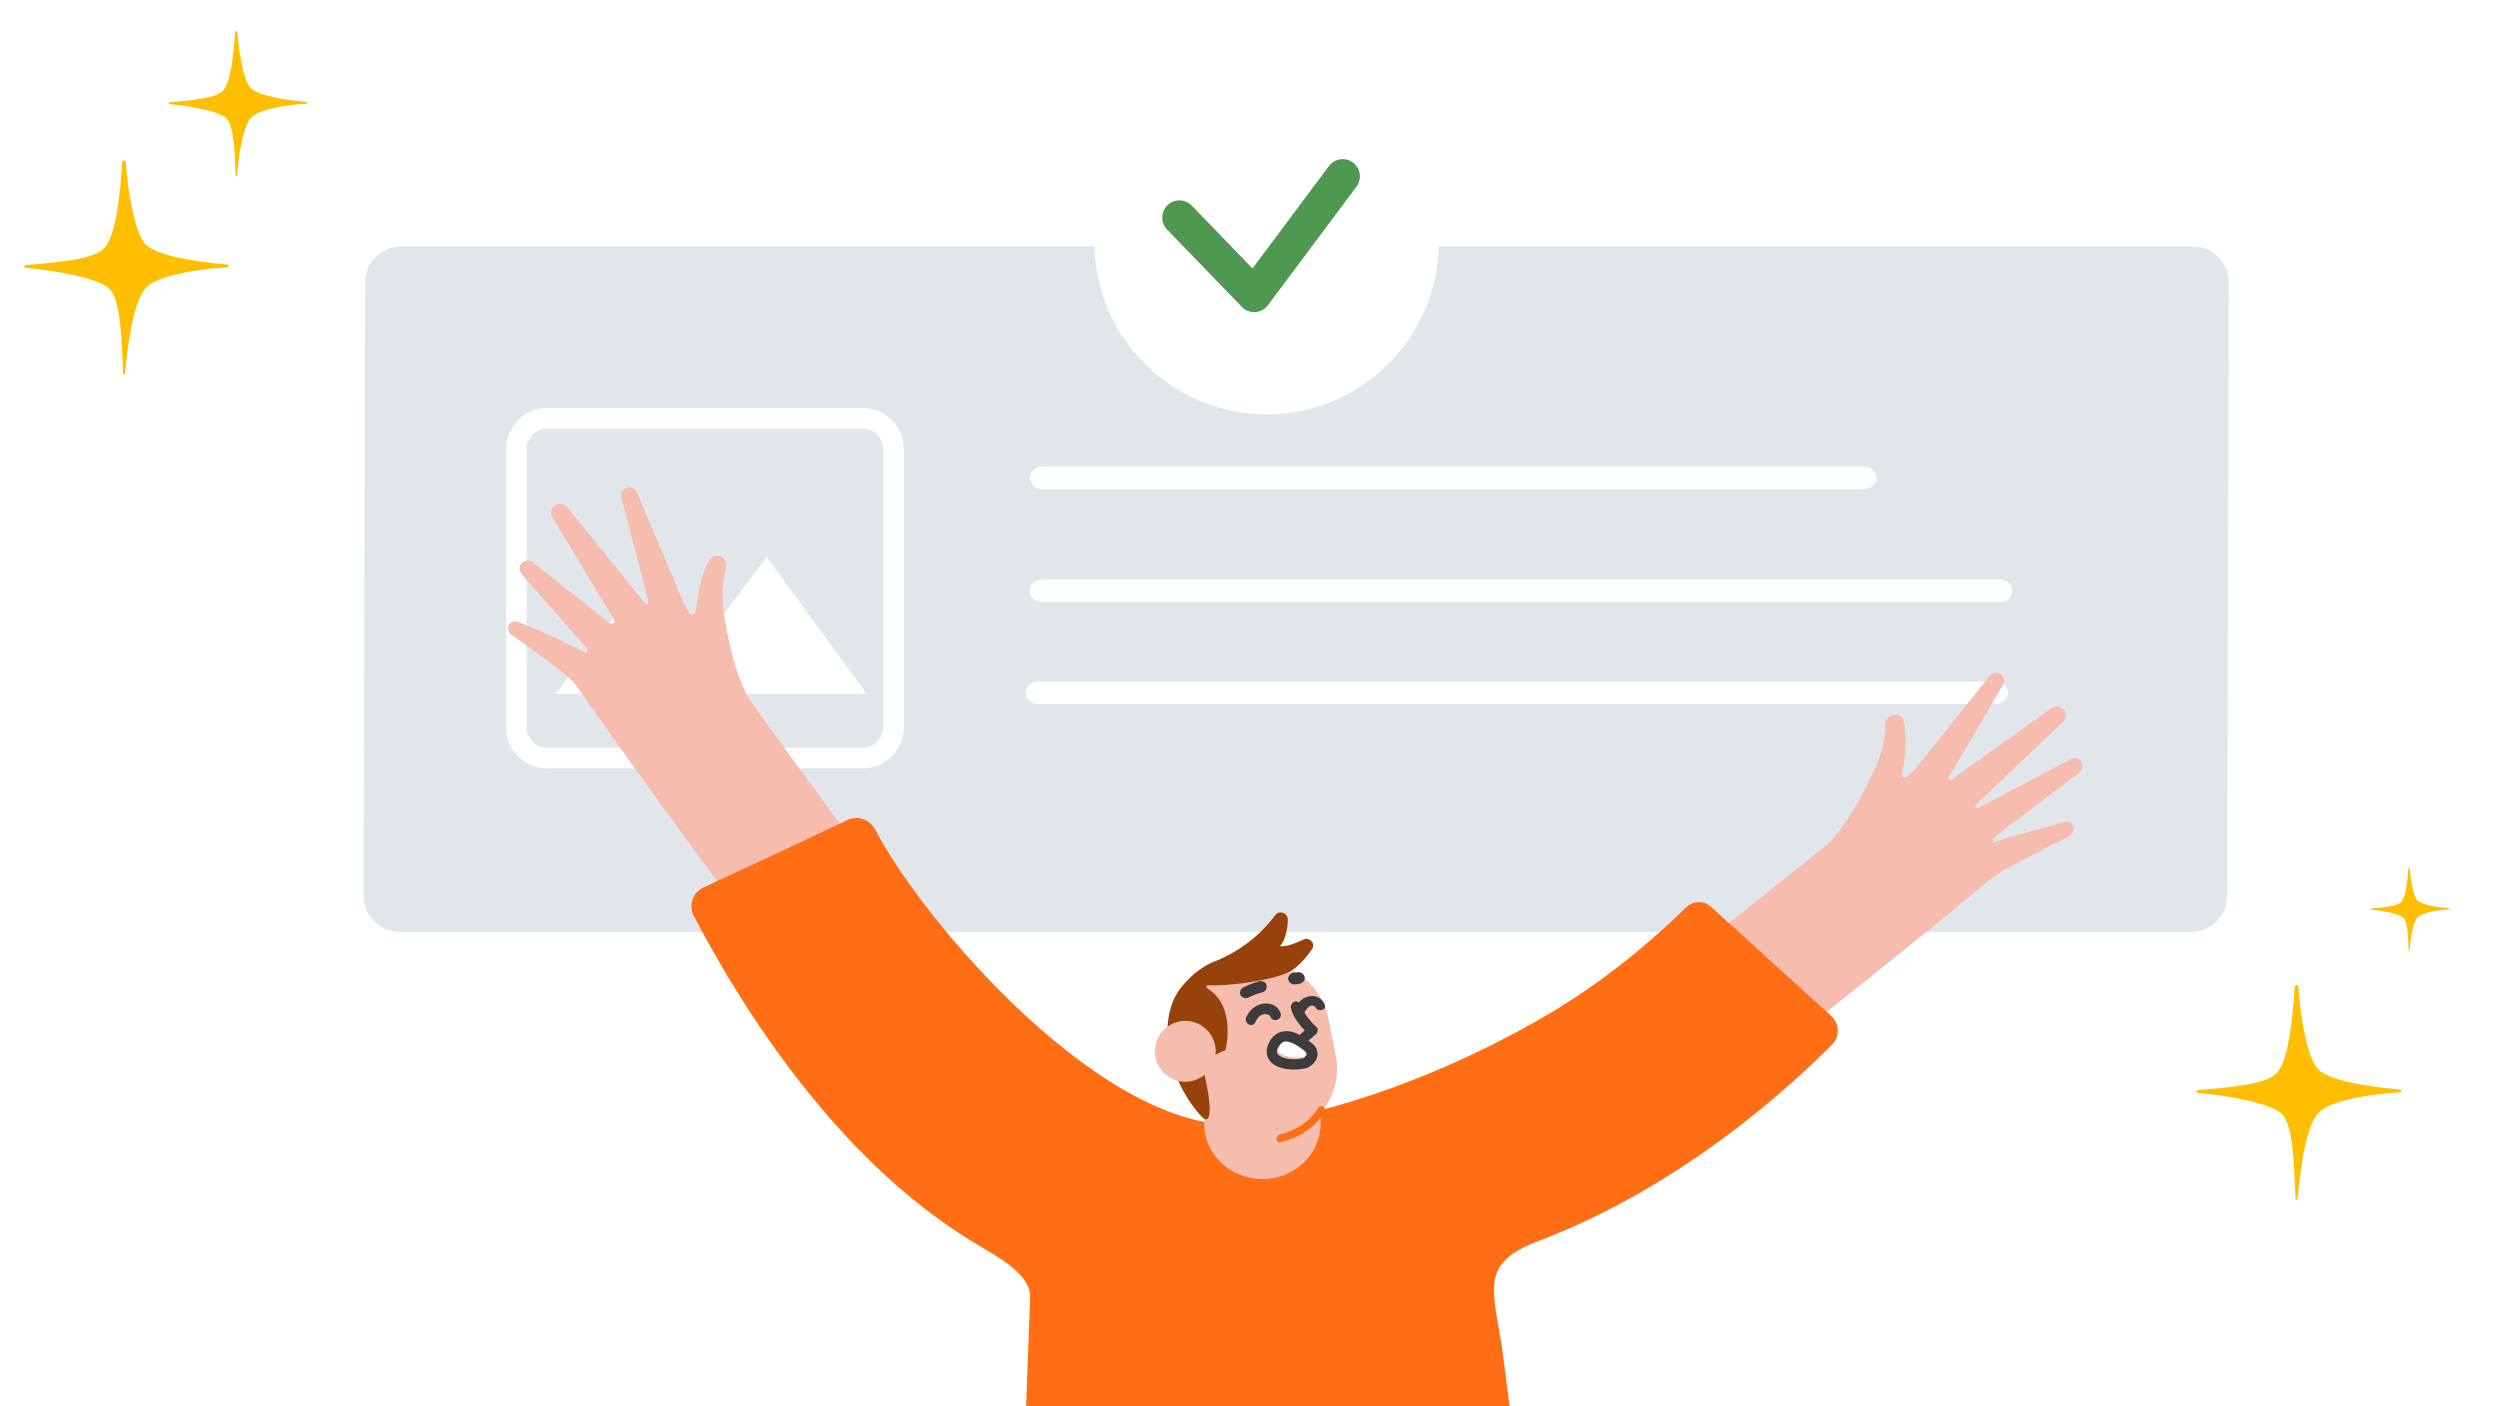 <svg xmlns="http://www.w3.org/2000/svg" xmlns:xlink="http://www.w3.org/1999/xlink" viewBox="0 0 240 135" preserveAspectRatio="xMidYMid meet" style="width: 100%; height: 100%; transform: translate3d(0px, 0px, 0px); content-visibility: visible;"><defs><clipPath id="__lottie_element_2"><rect width="240" height="135" x="0" y="0"/></clipPath><clipPath id="__lottie_element_4"><path d="M0,0 L723,0 L723,420 L0,420z"/></clipPath><clipPath id="__lottie_element_9"><path d="M0,0 L160,0 L160,160 L0,160z"/></clipPath><filter id="__lottie_element_11" x="0%" y="0%" width="100%" height="100%"><feGaussianBlur in="SourceAlpha" result="filter_result_0_drop_shadow_1" stdDeviation="3"/><feOffset dx="0" dy="0" in="filter_result_0_drop_shadow_1" result="filter_result_0_drop_shadow_2"/><feFlood flood-color="#000000" flood-opacity="0.08" result="filter_result_0_drop_shadow_3"/><feComposite in="filter_result_0_drop_shadow_3" in2="filter_result_0_drop_shadow_2" operator="in" result="filter_result_0_drop_shadow_4"/><feMerge result="filter_result_0"><feMergeNode in="filter_result_0_drop_shadow_4"/><feMergeNode in="SourceGraphic"/></feMerge></filter></defs><g clip-path="url(#__lottie_element_2)"><g clip-path="url(#__lottie_element_4)" transform="matrix(0.33,0,0,0.33,-0.295,-1.8)" opacity="1" style="display: block;"><g transform="matrix(3,0,0,3,105.886,76.348)" opacity="1" style="display: block;"><g opacity="1" transform="matrix(1,0,0,1,90.691,33.494)"><path fill="rgb(225,230,235)" fill-opacity="1" d=" M86.758,33.245 C86.758,33.245 -86.911,33.245 -86.911,33.245 C-87.377,33.245 -87.838,33.154 -88.268,32.976 C-88.698,32.799 -89.089,32.539 -89.417,32.211 C-89.745,31.883 -90.003,31.494 -90.178,31.066 C-90.353,30.639 -90.442,30.182 -90.438,29.721 C-90.438,29.721 -90.281,-29.754 -90.281,-29.754 C-90.281,-30.68 -89.909,-31.568 -89.247,-32.223 C-88.586,-32.877 -87.69,-33.245 -86.755,-33.245 C-86.755,-33.245 86.915,-33.245 86.915,-33.245 C87.85,-33.245 88.747,-32.877 89.408,-32.223 C90.069,-31.568 90.441,-30.68 90.441,-29.754 C90.441,-29.754 90.284,29.721 90.284,29.721 C90.289,30.182 90.201,30.639 90.026,31.066 C89.85,31.494 89.591,31.883 89.264,32.211 C88.936,32.539 88.545,32.799 88.116,32.976 C87.686,33.154 87.224,33.245 86.758,33.245z"/></g><g opacity="1" transform="matrix(1,0,0,1,0,0)"><g opacity="1" transform="matrix(1,0,0,1,33.972,37.017)"><path fill="rgb(255,255,255)" fill-opacity="1" d=" M-2.152,3.338 C-2.152,3.338 5.38,-6.63 5.38,-6.63 C5.38,-6.63 15.066,6.63 15.066,6.63 C15.066,6.63 -15.066,6.63 -15.066,6.63 C-15.066,6.63 -7.535,-3.315 -7.535,-3.315 C-7.535,-3.315 -2.152,3.338 -2.152,3.338z"/></g><g opacity="1" transform="matrix(1,0,0,1,33.361,33.4)"><path stroke-linecap="butt" stroke-linejoin="miter" fill-opacity="0" stroke-miterlimit="4" stroke="rgb(255,255,255)" stroke-opacity="1" stroke-width="2" d=" M-15.284,-16.479 C-15.284,-16.479 15.284,-16.479 15.284,-16.479 C16.941,-16.479 18.284,-15.136 18.284,-13.479 C18.284,-13.479 18.284,13.479 18.284,13.479 C18.284,15.136 16.941,16.479 15.284,16.479 C15.284,16.479 -15.284,16.479 -15.284,16.479 C-16.941,16.479 -18.284,15.136 -18.284,13.479 C-18.284,13.479 -18.284,-13.479 -18.284,-13.479 C-18.284,-15.136 -16.941,-16.479 -15.284,-16.479z"/></g></g><g opacity="1" transform="matrix(1,0,0,1,112.085,43.551)"><path fill="rgb(255,255,255)" fill-opacity="1" d=" M46.403,-1.095 C46.403,-1.095 -46.402,-1.095 -46.402,-1.095 C-46.728,-1.095 -47.042,-0.98 -47.273,-0.774 C-47.504,-0.569 -47.633,-0.29 -47.633,0 C-47.633,0.291 -47.504,0.569 -47.273,0.775 C-47.042,0.98 -46.728,1.095 -46.402,1.095 C-46.402,1.095 46.403,1.095 46.403,1.095 C46.729,1.095 47.042,0.98 47.273,0.775 C47.503,0.569 47.633,0.291 47.633,0 C47.633,-0.29 47.503,-0.569 47.273,-0.774 C47.042,-0.98 46.729,-1.095 46.403,-1.095z"/></g><g opacity="1" transform="matrix(1,0,0,1,112.493,33.657)"><path fill="rgb(255,255,255)" fill-opacity="1" d=" M46.403,-1.095 C46.403,-1.095 -46.402,-1.095 -46.402,-1.095 C-46.728,-1.095 -47.042,-0.98 -47.273,-0.774 C-47.504,-0.569 -47.633,-0.29 -47.633,0 C-47.633,0.291 -47.504,0.569 -47.273,0.775 C-47.042,0.98 -46.728,1.095 -46.402,1.095 C-46.402,1.095 46.403,1.095 46.403,1.095 C46.729,1.095 47.042,0.98 47.273,0.775 C47.503,0.569 47.633,0.291 47.633,0 C47.633,-0.29 47.503,-0.569 47.273,-0.774 C47.042,-0.98 46.729,-1.095 46.403,-1.095z"/></g><g opacity="1" transform="matrix(1,0,0,1,105.923,22.705)"><path fill="rgb(255,255,255)" fill-opacity="1" d=" M-39.832,1.095 C-39.832,1.095 39.833,1.095 39.833,1.095 C40.159,1.095 40.472,0.98 40.703,0.774 C40.933,0.569 41.062,0.29 41.062,0 C41.062,-0.291 40.933,-0.569 40.703,-0.775 C40.472,-0.98 40.159,-1.095 39.833,-1.095 C39.833,-1.095 -39.832,-1.095 -39.832,-1.095 C-40.158,-1.095 -40.471,-0.98 -40.702,-0.775 C-40.933,-0.569 -41.062,-0.291 -41.062,0 C-41.062,0.29 -40.933,0.569 -40.702,0.774 C-40.471,0.98 -40.158,1.095 -39.832,1.095z"/></g></g><g style="display: none;" transform="matrix(2.77,0,0,2.77,7.145,51.26)" opacity="0.026"><g opacity="1" transform="matrix(1,0,0,1,11.026,11.533)"><path fill="rgb(255,190,0)" fill-opacity="1" d=" M10.559,-0.29 C7.16,-0.579 3.182,-1.23 2.025,-2.387 C0.868,-3.545 0.145,-7.884 -0.072,-11.066 C-0.072,-11.283 -0.362,-11.283 -0.434,-11.066 C-0.651,-7.884 -1.085,-3.182 -2.387,-1.952 C-3.616,-0.723 -7.739,-0.506 -10.559,-0.217 C-10.776,-0.217 -10.776,0.073 -10.559,0.073 C-7.666,0.29 -2.893,1.158 -1.808,2.242 C-0.506,3.544 -0.506,8.1 -0.362,11.137 C-0.362,11.282 -0.145,11.282 -0.145,11.137 C0.145,8.027 0.723,3.472 2.097,2.098 C3.327,0.868 7.232,0.216 10.559,-0.001 C10.776,0.072 10.776,-0.29 10.559,-0.29z"/></g></g><g style="display: none;" transform="matrix(1.88,0,0,1.88,49.38,13.94)" opacity="0.005"><g opacity="1" transform="matrix(1,0,0,1,11.026,11.533)"><path fill="rgb(255,190,0)" fill-opacity="1" d=" M10.559,-0.29 C7.16,-0.579 3.182,-1.23 2.025,-2.387 C0.868,-3.545 0.145,-7.884 -0.072,-11.066 C-0.072,-11.283 -0.362,-11.283 -0.434,-11.066 C-0.651,-7.884 -1.085,-3.182 -2.387,-1.952 C-3.616,-0.723 -7.739,-0.506 -10.559,-0.217 C-10.776,-0.217 -10.776,0.073 -10.559,0.073 C-7.666,0.29 -2.893,1.158 -1.808,2.242 C-0.506,3.544 -0.506,8.1 -0.362,11.137 C-0.362,11.282 -0.145,11.282 -0.145,11.137 C0.145,8.027 0.723,3.472 2.097,2.098 C3.327,0.868 7.232,0.216 10.559,-0.001 C10.776,0.072 10.776,-0.29 10.559,-0.29z"/></g></g><g style="display: none;" transform="matrix(1.114,0,0,1.114,689.692,257.135)" opacity="0.016"><g opacity="1" transform="matrix(1,0,0,1,11.026,11.533)"><path fill="rgb(255,190,0)" fill-opacity="1" d=" M10.559,-0.29 C7.16,-0.579 3.182,-1.23 2.025,-2.387 C0.868,-3.545 0.145,-7.884 -0.072,-11.066 C-0.072,-11.283 -0.362,-11.283 -0.434,-11.066 C-0.651,-7.884 -1.085,-3.182 -2.387,-1.952 C-3.616,-0.723 -7.739,-0.506 -10.559,-0.217 C-10.776,-0.217 -10.776,0.073 -10.559,0.073 C-7.666,0.29 -2.893,1.158 -1.808,2.242 C-0.506,3.544 -0.506,8.1 -0.362,11.137 C-0.362,11.282 -0.145,11.282 -0.145,11.137 C0.145,8.027 0.723,3.472 2.097,2.098 C3.327,0.868 7.232,0.216 10.559,-0.001 C10.776,0.072 10.776,-0.29 10.559,-0.29z"/></g></g><g style="display: none;" transform="matrix(2.77,0,0,2.77,639.145,291.26)" opacity="0.016"><g opacity="1" transform="matrix(1,0,0,1,11.026,11.533)"><path fill="rgb(255,190,0)" fill-opacity="1" d=" M10.559,-0.29 C7.16,-0.579 3.182,-1.23 2.025,-2.387 C0.868,-3.545 0.145,-7.884 -0.072,-11.066 C-0.072,-11.283 -0.362,-11.283 -0.434,-11.066 C-0.651,-7.884 -1.085,-3.182 -2.387,-1.952 C-3.616,-0.723 -7.739,-0.506 -10.559,-0.217 C-10.776,-0.217 -10.776,0.073 -10.559,0.073 C-7.666,0.29 -2.893,1.158 -1.808,2.242 C-0.506,3.544 -0.506,8.1 -0.362,11.137 C-0.362,11.282 -0.145,11.282 -0.145,11.137 C0.145,8.027 0.723,3.472 2.097,2.098 C3.327,0.868 7.232,0.216 10.559,-0.001 C10.776,0.072 10.776,-0.29 10.559,-0.29z"/></g></g><g style="display: none;" transform="matrix(2.77,0,0,2.77,7.145,51.26)" opacity="0.021"><g opacity="1" transform="matrix(1,0,0,1,11.026,11.533)"><path fill="rgb(255,190,0)" fill-opacity="1" d=" M10.559,-0.29 C7.16,-0.579 3.182,-1.23 2.025,-2.387 C0.868,-3.545 0.145,-7.884 -0.072,-11.066 C-0.072,-11.283 -0.362,-11.283 -0.434,-11.066 C-0.651,-7.884 -1.085,-3.182 -2.387,-1.952 C-3.616,-0.723 -7.739,-0.506 -10.559,-0.217 C-10.776,-0.217 -10.776,0.073 -10.559,0.073 C-7.666,0.29 -2.893,1.158 -1.808,2.242 C-0.506,3.544 -0.506,8.1 -0.362,11.137 C-0.362,11.282 -0.145,11.282 -0.145,11.137 C0.145,8.027 0.723,3.472 2.097,2.098 C3.327,0.868 7.232,0.216 10.559,-0.001 C10.776,0.072 10.776,-0.29 10.559,-0.29z"/></g></g><g style="display: none;" transform="matrix(1.88,0,0,1.88,49.38,13.94)" opacity="0"><g opacity="1" transform="matrix(1,0,0,1,11.026,11.533)"><path fill="rgb(255,190,0)" fill-opacity="1" d=" M10.559,-0.29 C7.16,-0.579 3.182,-1.23 2.025,-2.387 C0.868,-3.545 0.145,-7.884 -0.072,-11.066 C-0.072,-11.283 -0.362,-11.283 -0.434,-11.066 C-0.651,-7.884 -1.085,-3.182 -2.387,-1.952 C-3.616,-0.723 -7.739,-0.506 -10.559,-0.217 C-10.776,-0.217 -10.776,0.073 -10.559,0.073 C-7.666,0.29 -2.893,1.158 -1.808,2.242 C-0.506,3.544 -0.506,8.1 -0.362,11.137 C-0.362,11.282 -0.145,11.282 -0.145,11.137 C0.145,8.027 0.723,3.472 2.097,2.098 C3.327,0.868 7.232,0.216 10.559,-0.001 C10.776,0.072 10.776,-0.29 10.559,-0.29z"/></g></g><g style="display: none;" transform="matrix(1.115,0,0,1.115,689.673,257.115)" opacity="0.011"><g opacity="1" transform="matrix(1,0,0,1,11.026,11.533)"><path fill="rgb(255,190,0)" fill-opacity="1" d=" M10.559,-0.29 C7.16,-0.579 3.182,-1.23 2.025,-2.387 C0.868,-3.545 0.145,-7.884 -0.072,-11.066 C-0.072,-11.283 -0.362,-11.283 -0.434,-11.066 C-0.651,-7.884 -1.085,-3.182 -2.387,-1.952 C-3.616,-0.723 -7.739,-0.506 -10.559,-0.217 C-10.776,-0.217 -10.776,0.073 -10.559,0.073 C-7.666,0.29 -2.893,1.158 -1.808,2.242 C-0.506,3.544 -0.506,8.1 -0.362,11.137 C-0.362,11.282 -0.145,11.282 -0.145,11.137 C0.145,8.027 0.723,3.472 2.097,2.098 C3.327,0.868 7.232,0.216 10.559,-0.001 C10.776,0.072 10.776,-0.29 10.559,-0.29z"/></g></g><g style="display: none;" transform="matrix(2.77,0,0,2.77,639.145,291.26)" opacity="0.011"><g opacity="1" transform="matrix(1,0,0,1,11.026,11.533)"><path fill="rgb(255,190,0)" fill-opacity="1" d=" M10.559,-0.29 C7.16,-0.579 3.182,-1.23 2.025,-2.387 C0.868,-3.545 0.145,-7.884 -0.072,-11.066 C-0.072,-11.283 -0.362,-11.283 -0.434,-11.066 C-0.651,-7.884 -1.085,-3.182 -2.387,-1.952 C-3.616,-0.723 -7.739,-0.506 -10.559,-0.217 C-10.776,-0.217 -10.776,0.073 -10.559,0.073 C-7.666,0.29 -2.893,1.158 -1.808,2.242 C-0.506,3.544 -0.506,8.1 -0.362,11.137 C-0.362,11.282 -0.145,11.282 -0.145,11.137 C0.145,8.027 0.723,3.472 2.097,2.098 C3.327,0.868 7.232,0.216 10.559,-0.001 C10.776,0.072 10.776,-0.29 10.559,-0.29z"/></g></g><g style="display: block;" transform="matrix(2.77,0,0,2.77,7.145,51.26)" opacity="1"><g opacity="1" transform="matrix(1,0,0,1,11.026,11.533)"><path fill="rgb(255,190,0)" fill-opacity="1" d=" M10.559,-0.29 C7.16,-0.579 3.182,-1.23 2.025,-2.387 C0.868,-3.545 0.145,-7.884 -0.072,-11.066 C-0.072,-11.283 -0.362,-11.283 -0.434,-11.066 C-0.651,-7.884 -1.085,-3.182 -2.387,-1.952 C-3.616,-0.723 -7.739,-0.506 -10.559,-0.217 C-10.776,-0.217 -10.776,0.073 -10.559,0.073 C-7.666,0.29 -2.893,1.158 -1.808,2.242 C-0.506,3.544 -0.506,8.1 -0.362,11.137 C-0.362,11.282 -0.145,11.282 -0.145,11.137 C0.145,8.027 0.723,3.472 2.097,2.098 C3.327,0.868 7.232,0.216 10.559,-0.001 C10.776,0.072 10.776,-0.29 10.559,-0.29z"/></g></g><g style="display: block;" transform="matrix(1.88,0,0,1.88,49.38,13.94)" opacity="1"><g opacity="1" transform="matrix(1,0,0,1,11.026,11.533)"><path fill="rgb(255,190,0)" fill-opacity="1" d=" M10.559,-0.29 C7.16,-0.579 3.182,-1.23 2.025,-2.387 C0.868,-3.545 0.145,-7.884 -0.072,-11.066 C-0.072,-11.283 -0.362,-11.283 -0.434,-11.066 C-0.651,-7.884 -1.085,-3.182 -2.387,-1.952 C-3.616,-0.723 -7.739,-0.506 -10.559,-0.217 C-10.776,-0.217 -10.776,0.073 -10.559,0.073 C-7.666,0.29 -2.893,1.158 -1.808,2.242 C-0.506,3.544 -0.506,8.1 -0.362,11.137 C-0.362,11.282 -0.145,11.282 -0.145,11.137 C0.145,8.027 0.723,3.472 2.097,2.098 C3.327,0.868 7.232,0.216 10.559,-0.001 C10.776,0.072 10.776,-0.29 10.559,-0.29z"/></g></g><g style="display: block;" transform="matrix(1.08,0,0,1.08,690.074,257.534)" opacity="1"><g opacity="1" transform="matrix(1,0,0,1,11.026,11.533)"><path fill="rgb(255,190,0)" fill-opacity="1" d=" M10.559,-0.29 C7.16,-0.579 3.182,-1.23 2.025,-2.387 C0.868,-3.545 0.145,-7.884 -0.072,-11.066 C-0.072,-11.283 -0.362,-11.283 -0.434,-11.066 C-0.651,-7.884 -1.085,-3.182 -2.387,-1.952 C-3.616,-0.723 -7.739,-0.506 -10.559,-0.217 C-10.776,-0.217 -10.776,0.073 -10.559,0.073 C-7.666,0.29 -2.893,1.158 -1.808,2.242 C-0.506,3.544 -0.506,8.1 -0.362,11.137 C-0.362,11.282 -0.145,11.282 -0.145,11.137 C0.145,8.027 0.723,3.472 2.097,2.098 C3.327,0.868 7.232,0.216 10.559,-0.001 C10.776,0.072 10.776,-0.29 10.559,-0.29z"/></g></g><g style="display: block;" transform="matrix(2.779,0,0,2.779,639.041,291.152)" opacity="1"><g opacity="1" transform="matrix(1,0,0,1,11.026,11.533)"><path fill="rgb(255,190,0)" fill-opacity="1" d=" M10.559,-0.29 C7.16,-0.579 3.182,-1.23 2.025,-2.387 C0.868,-3.545 0.145,-7.884 -0.072,-11.066 C-0.072,-11.283 -0.362,-11.283 -0.434,-11.066 C-0.651,-7.884 -1.085,-3.182 -2.387,-1.952 C-3.616,-0.723 -7.739,-0.506 -10.559,-0.217 C-10.776,-0.217 -10.776,0.073 -10.559,0.073 C-7.666,0.29 -2.893,1.158 -1.808,2.242 C-0.506,3.544 -0.506,8.1 -0.362,11.137 C-0.362,11.282 -0.145,11.282 -0.145,11.137 C0.145,8.027 0.723,3.472 2.097,2.098 C3.327,0.868 7.232,0.216 10.559,-0.001 C10.776,0.072 10.776,-0.29 10.559,-0.29z"/></g></g><g transform="matrix(3,0,0,3,208.639,141.994)" opacity="1" style="display: block;"><g opacity="1" transform="matrix(0.858,0.514,-0.514,0.858,113.085,40.04)"><path fill="rgb(246,188,174)" fill-opacity="1" d=" M13.29,-14.189 C13.048,-14.487 12.614,-14.487 12.325,-14.189 C11.312,-13.147 10.347,-12.105 9.334,-11.063 C8.852,-10.518 8.369,-10.022 7.887,-9.477 C7.742,-9.328 7.598,-9.178 7.453,-8.98 C7.308,-9.029 7.212,-9.277 7.308,-9.426 C7.308,-9.426 7.26,-9.377 7.163,-9.277 C7.163,-9.277 11.071,-19.003 11.071,-19.003 C11.215,-19.35 11.071,-19.795 10.781,-19.994 C10.395,-20.242 9.913,-20.094 9.72,-19.747 C9.72,-19.747 4.414,-11.014 4.414,-11.014 C4.173,-10.914 3.98,-11.063 4.124,-11.411 C4.124,-11.411 7.212,-22.426 7.212,-22.426 C7.308,-22.823 7.115,-23.318 6.729,-23.467 C6.295,-23.665 5.764,-23.467 5.572,-23.02 C5.572,-23.02 0.844,-12.156 0.844,-12.156 C0.748,-11.858 0.507,-11.908 0.458,-12.156 C0.458,-12.156 0.458,-12.305 0.458,-12.305 C0.458,-12.305 0.362,-22.525 0.362,-22.525 C0.362,-22.922 0.072,-23.219 -0.314,-23.318 C-0.748,-23.368 -1.134,-23.071 -1.182,-22.624 C-1.182,-22.624 -2.629,-11.908 -2.629,-11.908 C-2.629,-11.858 -2.677,-11.758 -2.677,-11.609 C-2.87,-9.873 -3.353,-9.477 -3.69,-10.27 C-3.738,-10.419 -3.787,-10.568 -3.835,-10.667 C-3.835,-10.667 -3.835,-10.766 -3.835,-10.766 C-3.883,-10.865 -3.931,-11.014 -3.98,-11.113 C-4.221,-11.708 -4.51,-12.305 -4.848,-12.85 C-4.993,-13.148 -5.186,-13.395 -5.379,-13.693 C-5.571,-13.991 -5.764,-14.239 -6.054,-14.536 C-6.343,-14.834 -6.826,-14.884 -7.163,-14.635 C-7.597,-14.338 -7.694,-13.792 -7.405,-13.346 C-7.405,-13.346 -7.356,-13.247 -7.356,-13.247 C-7.26,-13.098 -7.115,-12.85 -7.019,-12.602 C-6.922,-12.354 -6.826,-12.105 -6.729,-11.857 C-6.536,-11.361 -6.392,-10.816 -6.295,-10.32 C-6.199,-9.774 -6.102,-9.278 -6.054,-8.732 C-6.006,-8.187 -5.957,-7.59 -5.909,-6.995 C-5.764,-4.812 -5.813,-2.58 -6.247,-0.596 C-9.768,8.98 -13.531,18.705 -13.579,18.854 C-13.579,18.854 -1.905,23.665 -1.905,23.665 C-1.616,22.921 5.137,5.458 9.093,-6.003 C9.334,-6.548 9.672,-7.194 10.058,-7.789 C10.395,-8.384 10.781,-9.029 11.167,-9.625 C11.891,-10.865 12.663,-12.057 13.434,-13.247 C13.579,-13.595 13.531,-13.991 13.29,-14.189z"/></g><g opacity="1" transform="matrix(0.966,-0.26,0.26,0.966,-2.976,24.487)"><path fill="rgb(246,188,174)" fill-opacity="1" d=" M6.325,-6.971 C6.374,-7.517 6.424,-8.112 6.473,-8.708 C6.523,-9.253 6.571,-9.75 6.719,-10.295 C6.818,-10.841 6.967,-11.337 7.165,-11.833 C7.264,-12.082 7.362,-12.33 7.46,-12.578 C7.559,-12.826 7.708,-13.074 7.807,-13.223 C7.807,-13.223 7.857,-13.322 7.857,-13.322 C8.104,-13.669 8.054,-14.165 7.758,-14.463 C7.412,-14.81 6.819,-14.81 6.473,-14.463 C6.177,-14.165 5.979,-13.917 5.781,-13.62 C5.584,-13.371 5.386,-13.074 5.238,-12.776 C4.892,-12.23 4.596,-11.635 4.348,-11.039 C4.299,-10.94 4.25,-10.791 4.2,-10.692 C4.2,-10.643 4.199,-10.643 4.15,-10.593 C4.1,-10.444 4.052,-10.295 4.003,-10.196 C3.607,-9.402 3.163,-9.799 2.965,-11.536 C2.965,-11.685 2.915,-11.784 2.915,-11.833 C2.915,-11.833 1.432,-22.65 1.432,-22.65 C1.383,-23.047 1.038,-23.344 0.643,-23.344 C0.198,-23.344 -0.148,-22.997 -0.148,-22.55 C-0.148,-22.55 -0.247,-12.28 -0.247,-12.28 C-0.247,-12.28 -0.247,-12.131 -0.247,-12.131 C-0.296,-11.883 -0.544,-11.833 -0.643,-12.131 C-0.643,-12.131 -5.484,-23.047 -5.484,-23.047 C-5.682,-23.444 -6.127,-23.642 -6.522,-23.543 C-6.967,-23.394 -7.263,-22.898 -7.115,-22.451 C-7.115,-22.451 -3.952,-11.436 -3.952,-11.436 C-3.804,-10.99 -4.151,-10.841 -4.447,-11.139 C-4.447,-11.139 -10.079,-18.73 -10.079,-18.73 C-10.326,-19.028 -10.722,-19.127 -11.068,-18.978 C-11.463,-18.78 -11.611,-18.284 -11.413,-17.886 C-11.413,-17.886 -7.214,-9.353 -7.214,-9.353 C-7.115,-9.154 -7.215,-8.856 -7.462,-8.956 C-7.61,-9.104 -7.758,-9.253 -7.956,-9.402 C-8.499,-9.898 -9.042,-10.345 -9.585,-10.841 C-10.672,-11.784 -11.809,-12.627 -12.945,-13.52 C-13.192,-13.719 -13.588,-13.719 -13.835,-13.52 C-14.131,-13.272 -14.181,-12.826 -13.934,-12.528 C-13.045,-11.436 -12.106,-10.345 -11.266,-9.253 C-10.822,-8.708 -10.426,-8.162 -10.031,-7.616 C-9.833,-7.318 -9.635,-7.07 -9.486,-6.772 C-9.289,-6.524 -9.14,-6.227 -9.091,-6.028 C-4.99,5.433 1.926,22.898 2.223,23.642 C2.223,23.642 14.18,18.829 14.18,18.829 C14.131,18.68 10.278,9.005 6.671,-0.62 C6.226,-2.605 6.177,-4.788 6.325,-6.971z"/></g><g opacity="1" transform="matrix(1,0,0,1,53.35,64.719)"><path fill-rule="evenodd" fill="rgb(255,110,20)" fill-opacity="1" d=" M55.078,-8.971 C55.843,-9.749 55.775,-10.985 54.968,-11.718 C54.968,-11.718 43.338,-22.279 43.338,-22.279 C42.608,-22.942 41.567,-22.905 40.865,-22.212 C38.785,-20.161 34.16,-15.879 28.105,-12.223 C18.254,-6.275 6.345,-2.009 -1.823,-1.225 C-15.082,0.058 -32.891,-20.509 -37.732,-29.792 C-38.24,-30.766 -39.424,-31.188 -40.418,-30.718 C-40.418,-30.718 -47.414,-27.415 -47.414,-27.415 C-47.414,-27.415 -54.389,-24.173 -54.389,-24.173 C-55.413,-23.696 -55.858,-22.46 -55.339,-21.457 C-53.499,-17.904 -49.03,-9.812 -42.525,-2.261 C-37.544,3.52 -32.661,7.552 -28.013,10.347 C-26.118,11.486 -22.706,13.23 -22.706,15.484 C-22.706,15.484 -24.039,51.613 -24.039,51.613 C-24.039,52.718 -23.143,53.613 -22.039,53.613 C-22.039,53.613 25.082,53.613 25.082,53.613 C26.38,53.613 27.334,52.397 27.025,51.137 C27.025,51.137 23.022,20.236 23.022,20.236 C22.044,14.406 21.088,12.188 26.592,10.103 C40.679,4.767 51.396,-5.228 55.078,-8.971z"/></g></g><g transform="matrix(3,-0,0,3,336.13,268.987)" opacity="1" style="display: block;"><g opacity="1" transform="matrix(1,0,0,1,10.104,15.624)"><path fill="rgb(246,188,174)" fill-opacity="1" d=" M7.688,-1.042 C7.688,-1.042 6.976,-4.674 6.976,-4.674 C6.263,-8.402 2.444,-10.871 -1.528,-10.29 C-5.499,-9.661 -8.096,-6.174 -7.383,-2.445 C-7.383,-2.445 -6.67,1.186 -6.67,1.186 C-6.416,2.397 -5.907,3.461 -5.092,4.333 C-5.092,4.333 -5.092,5.495 -5.092,5.495 C-5.092,8.449 -2.546,10.87 0.56,10.87 C3.666,10.87 6.212,8.449 6.212,5.495 C6.212,5.495 6.212,4.43 6.212,4.43 C7.485,2.929 8.096,0.992 7.688,-1.042z"/></g><g opacity="1" transform="matrix(1,0,0,1,14.405,21.153)"><path fill="rgb(255,110,20)" fill-opacity="1" d=" M-1.998,1.801 C-2.178,1.801 -2.312,1.704 -2.357,1.512 C-2.402,1.32 -2.268,1.081 -2.089,1.033 C-0.382,0.601 0.875,-0.265 1.684,-1.561 C1.774,-1.753 1.998,-1.8 2.178,-1.656 C2.357,-1.56 2.402,-1.272 2.268,-1.128 C1.369,0.313 -0.067,1.273 -1.908,1.753 C-1.953,1.801 -1.998,1.801 -1.998,1.801z"/></g><g opacity="1" transform="matrix(1,0,0,1,13.689,13.321)"><path fill="rgb(255,255,255)" fill-opacity="1" d=" M1.146,1.294 C-0.584,1.601 -2.268,0.987 -1.426,-0.373 C-0.678,-1.601 0.679,-0.723 1.567,-0.066 C2.269,0.505 1.661,1.206 1.146,1.294z"/></g><g opacity="1" transform="matrix(1,0,0,1,5.548,14.102)"><path fill="rgb(246,188,174)" fill-opacity="1" d=" M0.001,2.951 C1.628,2.951 2.946,1.63 2.946,0 C2.946,-1.63 1.628,-2.951 0.001,-2.951 C-1.626,-2.951 -2.946,-1.63 -2.946,0 C-2.946,1.63 -1.626,2.951 0.001,2.951z"/></g><g opacity="1" transform="matrix(1,0,0,1,8.201,10.741)"><path fill="rgb(151,66,11)" fill-opacity="1" d=" M6.492,-7.491 C5.642,-7.091 4.698,-6.742 4.179,-6.842 C4.698,-7.441 4.887,-8.39 4.934,-9.339 C4.981,-10.038 4.131,-10.386 3.707,-9.837 C2.715,-8.489 1.015,-6.741 -1.818,-5.493 C-2.998,-5.093 -4.226,-4.294 -5.406,-2.846 C-7.72,0.05 -6.964,5.642 -3.612,9.488 C-2.856,10.386 -2.715,9.788 -2.668,9.389 C-2.384,7.291 -4.509,0.799 -4.509,0.799 C-4.509,0.799 -2.856,4.044 -2.856,4.044 C-2.856,4.044 -1.109,3.245 -1.109,3.245 C-1.109,3.245 -0.071,-0.849 -2.668,-2.596 C-3.045,-2.846 -3.045,-3.047 -2.715,-3.047 C-1.346,-2.947 2.621,-3.346 4.745,-4.195 C5.737,-4.595 6.587,-5.543 7.2,-6.441 C7.72,-6.991 7.106,-7.741 6.492,-7.491z"/></g><g opacity="1" transform="matrix(1,0,0,1,3.195,14.102)"><path fill="rgb(246,188,174)" fill-opacity="1" d=" M-0.001,2.951 C1.626,2.951 2.946,1.63 2.946,0 C2.946,-1.63 1.626,-2.951 -0.001,-2.951 C-1.628,-2.951 -2.946,-1.63 -2.946,0 C-2.946,1.63 -1.628,2.951 -0.001,2.951z"/></g><g opacity="1" transform="matrix(1,0,0,1,10.756,10.51)"><path fill="rgb(60,60,60)" fill-opacity="1" d=" M0.679,0.231 C0.783,0.488 1.044,0.642 1.357,0.539 C1.618,0.436 1.775,0.18 1.671,-0.128 C1.462,-0.693 0.94,-1.052 0.262,-1.052 C-0.573,-1.052 -1.357,-0.487 -1.67,0.334 C-1.775,0.59 -1.618,0.898 -1.357,1.001 C-1.305,1.001 -1.253,1.052 -1.201,1.052 C-0.992,1.052 -0.782,0.898 -0.73,0.693 C-0.521,0.18 -0.105,-0.026 0.208,-0.026 C0.365,0.026 0.627,0.026 0.679,0.231z"/></g><g opacity="1" transform="matrix(1,0,0,1,13.842,12.306)"><path fill="rgb(60,60,60)" fill-opacity="1" d=" M2.87,-2.745 C2.714,-3.155 2.295,-3.515 1.773,-3.566 C1.512,-3.566 0.887,-3.567 0.365,-2.951 C0.261,-3.003 0.156,-3.053 0.051,-3.053 C-0.21,-3.002 -0.417,-2.745 -0.417,-2.488 C-0.313,-1.667 0.418,-0.744 0.939,-0.23 C0.939,-0.23 0.521,0.128 0.521,0.128 C0.469,0.128 0.469,0.179 0.469,0.23 C-0.053,-0.078 -0.627,-0.23 -1.201,-0.128 C-1.723,-0.025 -2.14,0.283 -2.453,0.796 C-2.974,1.72 -2.714,2.335 -2.505,2.643 C-2.035,3.31 -1.096,3.566 -0.104,3.566 C0.261,3.566 0.626,3.515 0.939,3.464 C1.461,3.362 1.983,2.9 2.14,2.335 C2.244,1.822 2.087,1.36 1.618,1.001 C1.513,0.95 1.409,0.847 1.305,0.745 C1.305,0.745 2.035,0.128 2.035,0.128 C2.14,0.025 2.191,-0.128 2.191,-0.23 C2.191,-0.384 2.14,-0.538 2.035,-0.59 C1.67,-0.898 1.2,-1.462 0.887,-1.975 C0.939,-2.026 0.992,-2.079 0.992,-2.13 C1.2,-2.438 1.409,-2.643 1.67,-2.643 C1.827,-2.643 1.879,-2.54 1.931,-2.54 C2.035,-2.283 2.296,-2.129 2.609,-2.232 C2.818,-2.232 2.975,-2.488 2.87,-2.745z M1.096,2.13 C1.044,2.284 0.834,2.488 0.73,2.488 C-0.471,2.693 -1.41,2.438 -1.671,2.079 C-1.723,2.027 -1.879,1.822 -1.565,1.309 C-1.357,0.95 -1.148,0.897 -1.044,0.846 C-1.044,0.846 -0.887,0.846 -0.887,0.846 C-0.47,0.846 0.209,1.155 0.992,1.822 C1.148,1.976 1.096,2.079 1.096,2.13z"/></g><g opacity="1" transform="matrix(1,0,0,1,9.769,8.098)"><path fill="rgb(60,60,60)" fill-opacity="1" d=" M0.887,0.283 C1.2,0.232 1.357,-0.077 1.305,-0.385 C1.252,-0.693 0.939,-0.847 0.626,-0.796 C0.574,-0.796 -0.313,-0.539 -0.992,-0.18 C-1.253,-0.026 -1.357,0.333 -1.2,0.59 C-1.096,0.744 -0.887,0.846 -0.731,0.846 C-0.626,0.846 -0.522,0.847 -0.47,0.796 C0.104,0.488 0.887,0.283 0.887,0.283z"/></g><g opacity="1" transform="matrix(1,0,0,1,13.972,7.021)"><path fill="rgb(60,60,60)" fill-opacity="1" d=" M-0.235,0.59 C-0.235,0.59 -0.183,0.59 -0.183,0.59 C-0.183,0.59 0.287,0.539 0.287,0.539 C0.6,0.487 0.809,0.231 0.809,-0.077 C0.757,-0.385 0.496,-0.59 0.182,-0.59 C0.182,-0.59 -0.287,-0.539 -0.287,-0.539 C-0.6,-0.488 -0.809,-0.231 -0.809,0.077 C-0.757,0.385 -0.496,0.59 -0.235,0.59z"/></g></g><g clip-path="url(#__lottie_element_9)" filter="url(#__lottie_element_11)" style="display: block;" transform="matrix(1,0,0,1,289.5,-4)" opacity="1"><g style="display: block;" transform="matrix(1,0,0,1,29.533,29.584)" opacity="1"><g opacity="1" transform="matrix(1,0,0,1,50.325,50.325)"><path fill="rgb(255,255,255)" fill-opacity="1" d=" M0,-50.075 C27.656,-50.075 50.075,-27.656 50.075,0 C50.075,27.655 27.656,50.075 0,50.075 C-27.656,50.075 -50.075,27.655 -50.075,0 C-50.075,-27.656 -27.656,-50.075 0,-50.075z"/></g></g><g style="display: block;" transform="matrix(1,0,0,1,145.5,-14.5)" opacity="1"><g opacity="1" transform="matrix(1,0,0,1,0,0)"><path stroke-linecap="round" stroke-linejoin="round" fill-opacity="0" stroke="rgb(78,152,80)" stroke-opacity="1" stroke-width="10" d=" M-91,87.25 C-91,87.25 -69.25,109.75 -69.25,109.75 C-69.25,109.75 -43.5,75.25 -43.5,75.25"/></g></g></g></g></g></svg>